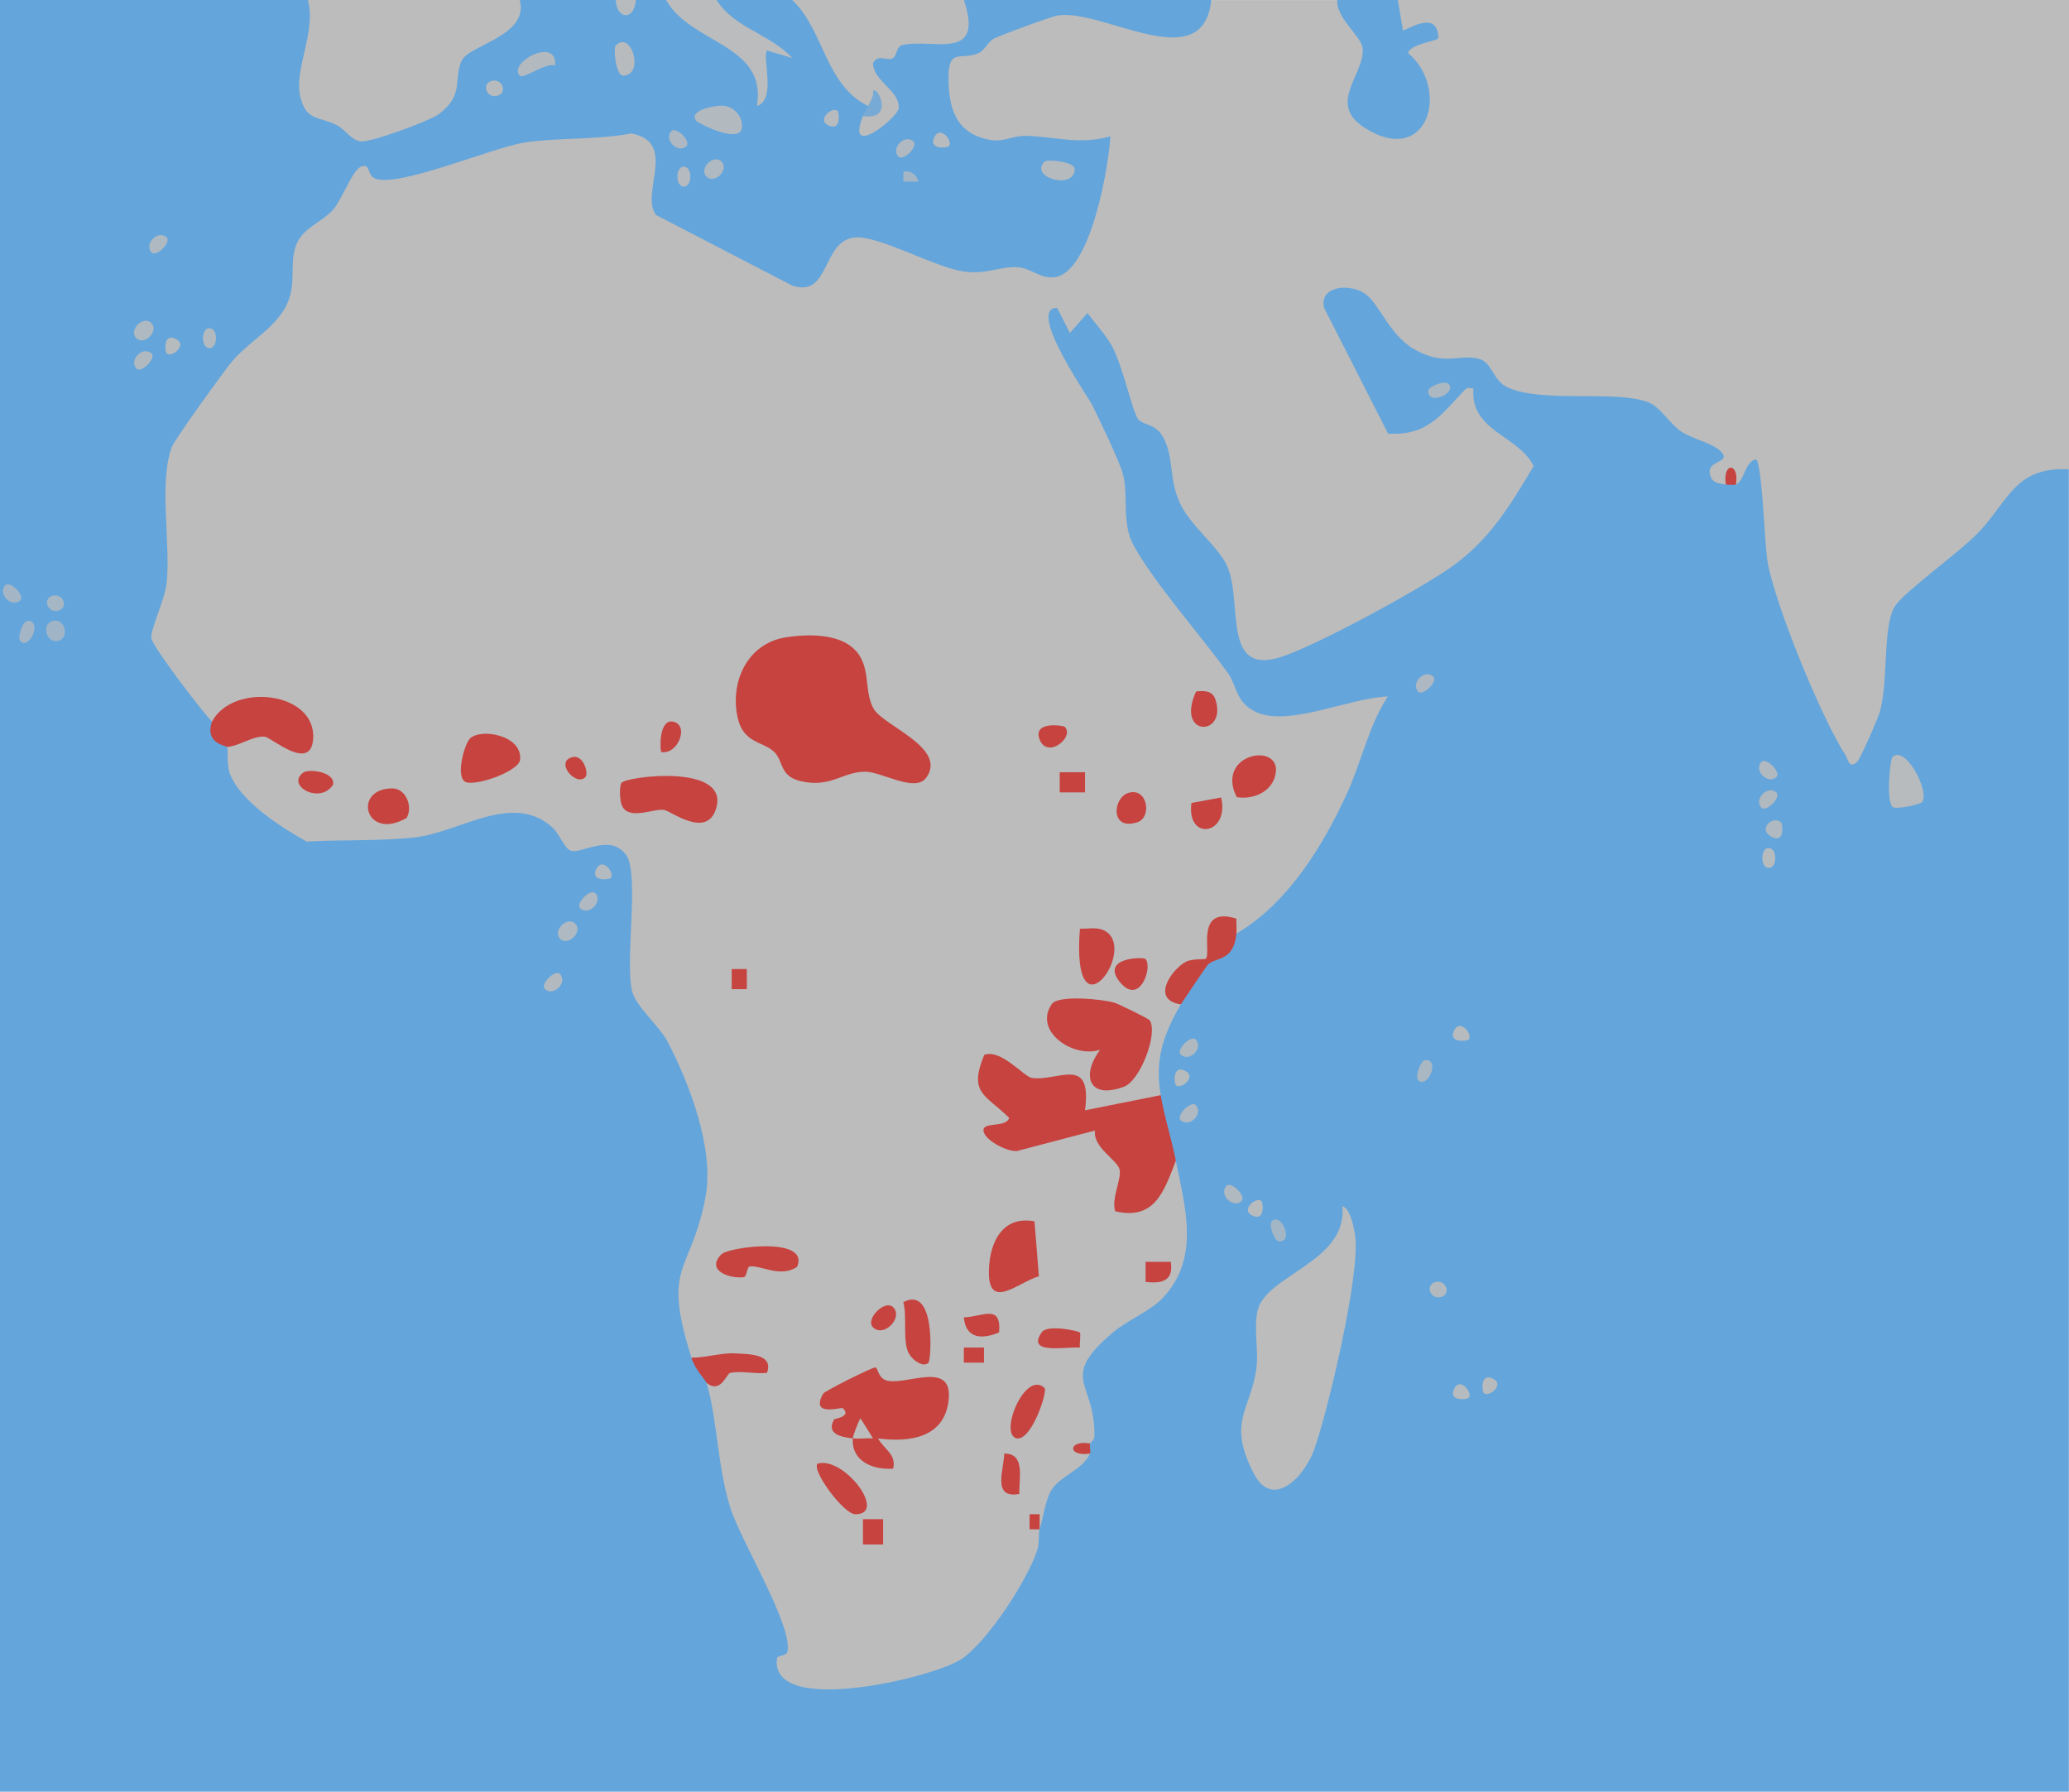 <?xml version="1.0" encoding="UTF-8"?>
<svg id="Lager_1" data-name="Lager 1" xmlns="http://www.w3.org/2000/svg" viewBox="0 0 410 355">
  <defs>
    <style>
      .cls-1 {
        fill: #adb8c2;
      }

      .cls-2 {
        fill: #b6bbbf;
      }

      .cls-3 {
        fill: #b5babf;
      }

      .cls-4 {
        fill: #b0b9c0;
      }

      .cls-5 {
        fill: #b8bbbe;
      }

      .cls-6 {
        fill: #b3bac0;
      }

      .cls-7 {
        fill: #a4b6c5;
      }

      .cls-8 {
        fill: #b2bac0;
      }

      .cls-9 {
        fill: #b4babf;
      }

      .cls-10 {
        fill: #a3b6c5;
      }

      .cls-11 {
        fill: #b7bbbe;
      }

      .cls-12 {
        fill: #c6433f;
      }

      .cls-13 {
        fill: #9fb5c7;
      }

      .cls-14 {
        fill: #b0b9c1;
      }

      .cls-15 {
        fill: #b6bbbe;
      }

      .cls-16 {
        fill: #a5b6c4;
      }

      .cls-17 {
        fill: #bcbcbc;
      }

      .cls-18 {
        fill: #b3babf;
      }

      .cls-19 {
        fill: #77aad4;
      }

      .cls-20 {
        fill: #a9b7c3;
      }

      .cls-21 {
        fill: #abb8c2;
      }

      .cls-22 {
        fill: #b1b9c0;
      }

      .cls-23 {
        fill: #64a5db;
      }

      .cls-24 {
        fill: #c64440;
      }

      .cls-25 {
        fill: #bbbcbd;
      }

      .cls-26 {
        fill: #aeb9c1;
      }

      .cls-27 {
        fill: #c64541;
      }
    </style>
  </defs>
  <path class="cls-23" d="M61,0c2.45.53,3.15,2.75,2.1,6.64-3.89,9.72-2.13,15.33,5.28,16.82,4.8,5.73,22.68-2.17,20.74-10.74l1.03-2.28c5.29-2.79,9.58-6.27,12.86-10.44h19c1.31.62,2.67.6,4,0h6c6.21,3.16,12.14,6.91,17.79,11.28.67-2.1-1-3.97-5.01-5.62-3.17-1.78-4.1-3.67-2.79-5.66h15l3.74,1.29,6.78,12.82c2.45,2.29,3.94,4.58,4.48,6.88,1.57,1,.78,1.54-1,2,2.33,3.96,7.52-1.83,4.08-4.89-7.26-4.3-3.58-7,1.88-10.29,3.93-.97,8.06-1.48,12.41-1.52.06-2.72.6-4.82,1.62-6.29h49c5.09,5.36-5.01,11.17-10.98,9.12-12.91-3.98-23.87-6.78-34.91,3.44-8.27-.92-3.65,14.01,3.15,13.25,2.72-.76,22.75-.71,23.66.07,2.91,2.52-2.86,22.41-5.27,25.69-4.86,6.61-7.04,6.19-14.3,3.34-9.26,1.63-18.41-.05-27.46-5.03-4.54-2.08-7.73-.17-9.55,5.73-1.14,1.86-2.67,3-4.86,3.29-3.23.42-30.57-13.95-31.97-16.75.25-4.53.11-8.77-.42-12.73-13.94-1.77-28.37,1.6-41.69,6.47-5.32,2.26-9.9,2.21-13.74-.16-2.35,5.16-5.95,9.43-10.79,12.8-.11,7.06-2.06,12.89-5.86,17.51-8.46,7.68-19.75,18.96-20.23,30.92,1.34,10.16.41,19.83-2.79,29,3.12,5.21,6.68,10.14,10.66,14.77l-.64,2.29c1.5.99,2.99,3.18,3,5l2.06.69c-2.4,5.06,11.46,15.89,14.06,16.15,11.54,1.13,24.81-1.19,35.59-5.15,7-1.9,13.72.2,17.05,6.94,7.29-2.62,13.43-1.13,13.41,7.73-.31,7.25-.3,14.47.02,21.65,14.41,17.46,19.28,37.92,9.29,58.88-.3,4.02.77,7.92,1.88,11.75l-1.37,2.35c2.71.17,4.89,2.51,3,5l2.49,1.63c1.89,16.26,6.8,31.69,14.74,46.28l.84,4.87c-6.55,7.86,9.34,5.95,14.04,5.28,18.02-2.58,26.62-10.12,31.74-27.84l2.14-1.22.3-2.43c-4.04-4.51,4.74-11.99,9.7-12.57-2.16-.13-2.11-1.37,0-2-3.48-9.39-6.1-17.92,4.31-24.35,11.39-5.17,15.08-13.68,11.86-25.71l.82-5.94c-3.55-2.15-5.58-9.71-3-13-4.99-2.84-1.43-17.13,4-18l-1.04-2.07c3.31-4.79,7.32-8.77,12.04-11.93l.79-2.86c12.35-10.82,20.84-24.66,25.47-41.53-8.92,3.4-17.17,3.87-24.77,1.39-8.04-11.11-16.04-22.37-24-33.78-1.03-13.95-5.63-24.91-13.54-36.57-4.39-5.25-4.29-17.61,3.75-9.47,4.87-4.55,9.31,4.94,11.04,9.29,1.67,7.43,3.35,10.35,8.98,15.14,1.23,9.43,5.34,17.72,12.35,24.88.56,6.7,2.02,12.43,4.37,17.19,20.06-5.61,42.06-17.48,52.68-36.36-5.35-3.17-9.33-7.18-11.94-12.03-2.81,4.01-11.02,9.73-15.92,7.23-1.63-.83-14.2-26.04-13.91-28.11.79-5.65,9.49-5.43,12.64-1.67,5.53,9.67,10.29,12.07,21.42,11.73,3.09,4.72,7.22,7.01,12.36,6.87l15.48.44c4.78.34,8.76,2.68,11.94,7.02,5.88,1.54,8.84,4.15,8.9,7.83-2.68.7-3.04,2.16-1.1,4.37.28-2.18,1.25-2.02,2,0-.05-3.96,1.47-9.45,6.23-4.9.86,15.76,3.41,27.41,9.67,42.16.81,1.91,6.47,14.92,7.3,14.98,3.02.24,5.36-22.4,5.17-24.92l.99-3.38c9.35-8.43,18.27-17.29,26.78-26.58,2.51-1.76,8.65-4.07,9.87-.36v262H0V0h61Z"/>
  <path class="cls-17" d="M265,0c7.22,4.85,8.57,11.34,4.17,19.22-1.25,7.03,16.4,10.33,11.43-3.24-3.59-4.14-3.84-7.02-.77-8.62-3.92,1.34-6.19-5.67-2.83-7.36h133v93c-10.73-.58-11.92,6.21-17.97,12.53-3.74,3.91-14.59,11.66-16.48,14.52-2.54,3.86-1.28,14.84-3.03,20.97-.42,1.47-3.94,9.47-4.54,9.97-1.63,1.38-1.74-.53-2.22-1.28-4.84-7.47-13.99-29.83-15.51-38.47-.54-3.04-1.04-19.33-2.27-20.24-2.27.51-2.25,4.26-3.99,5-.73-1.07-1.4-1.07-2,0-1.15-.17-2.46-.24-2.98-1.52-1.42-3.52,4.34-2.53,2.01-5.01-1.64-1.74-5.56-2.38-7.97-4.04-2.15-1.48-4.02-4.75-6.32-5.68-6.34-2.58-21.08.21-28-3-2.84-1.32-3.12-4.9-5.45-5.59-4.11-1.22-6.84,1.58-13.01-1.95-5.1-2.91-7-9.26-9.89-11.1-3.29-2.09-9.02-1.3-7.99,2.89l12.68,24.92c7.74.43,10.4-3.62,14.83-8.28.8-.84.69-.9,2.08-.65-.7,8.47,9,9.28,11.93,15.37-4.59,7.65-8.37,14.08-15.6,19.47-6.05,4.51-27.66,16.22-34.6,18.39-11.63,3.63-7.4-10.88-10.49-17.95-1.74-3.99-7.37-8.08-9.4-12.6s-1.29-7.54-2.6-11.4c-1.62-4.78-4.49-3.65-5.72-5.28-1.12-1.48-3.07-10.84-5.31-14.69-1.29-2.21-3.18-4.22-4.69-6.29l-3.49,3.98-2.51-4.98c-6.22-.1,6.23,17.81,6.87,19.11,1.4,2.81,5.53,11.37,6.16,13.84,1.12,4.4-.26,9.68,2.04,13.96,3.9,7.27,13.42,18.06,18.71,25.38,1.94,2.68,1.55,6.11,5.97,7.93,6.49,2.67,18.58-3.04,25.75-3.23-3.8,5.87-5.19,12.94-8.14,19.35-4.83,10.49-11.76,21.73-21.86,27.64-3.11-2.82-4.39-1.48-3.84,4.03-6.74,3.01-9.13,6.33-7.16,9.97-3.56,6.13-5.16,11.08-4,18,.63,3.51-14.62,5.17-15.96,4.09-.36-.29-.56-.78-.72-1.32,1.28-4.68-1.84-6.11-9.36-4.28-6.69-5.39-9.31-5.52-7.87-.41,6.28,4.82,6.99,8.09,2.13,9.81,4.94,1.11,10.57.29,16.89-2.47,1.5-.79,7.08,5.62,7.75,7.04s.89,1.86,1.02,3.48c-3.52,10.85,5.84,3.68,6.89-2.7l2.24-.25c1.79,9.15,4.87,19.05-2.45,27.05-2.48,2.71-7.12,4.51-10.02,6.98-10.86,9.21-3.51,9.62-3.66,20.53-.01.85-.83,1.26-.86,1.45-1.07.73-1.07,1.4,0,2-1.72,3.55-6.28,4.49-7.88,7.62-1.03,2.02-1.37,4.91-2.12,7.38q-1.75-1.87,0,0c-.29.95,0,2.58-.44,4.01-1.87,5.96-10.01,18.5-15.22,21.83-5.71,3.65-38.04,11.38-36.38-.29.07-.53,1.86-.44,2.04-1.21,1.22-5.07-9.18-21.89-11.28-28.55-2.6-8.25-2.54-17.27-4.72-24.78,1.54-1.58,3.2-2.9,4.99-3.94-3.64,1.2-6.3.85-7.99-1.06-5.94-18.75-.16-16.43,2.77-31.73,1.82-9.54-3.14-22.59-7.56-30.98-1.62-3.06-6.29-6.9-7-10-1.37-6,1.48-23.21-1.13-26.86-3.22-4.5-9.06.03-11.14-.94-1.12-.52-2.16-3.29-3.44-4.48-7.8-7.21-18.33.84-27.1,1.88-6.6.79-14.85.47-21.65.86-5.01-2.79-13.4-8.1-15.3-13.71-.52-1.54-.29-4.8-.44-5.04,2.91-4.85,7.87-5.06,14.9-.65,1.22-8.04-10.8-9.19-15.32-4.59l-2.58.24c-2.07-2.1-11.88-14.96-12.04-16.54-.18-1.87,2.67-7.58,3.03-10.97.82-7.9-1.59-19.89,1.04-26.96.52-1.41,10.42-15.16,12-17,3.89-4.56,10.13-7.23,11.55-13.45.77-3.35-.14-6.65,1.19-9.81s5.13-4.34,7.24-6.76c1.76-2.03,3.8-7.84,5.52-8.49,1.92-.72,1.12,1.63,2.72,2.33,4.45,1.96,23.13-6.05,29.53-7.08s14.54-.52,21.3-1.83c9.26,1.79,1.7,11.78,4.87,16.15l27.03,14.01c7.68,2.49,5.7-9.14,12.6-9.56,4.66-.28,15.66,5.89,21.17,6.73,4.65.71,7.24-.98,10.75-.83,2.91.12,4.62,2.53,7.77,1.92,6.82-1.31,10.39-21.61,10.74-27.85-6.01,1.75-11.04.07-16.5-.09-3.61-.1-4.74,1.83-9.23.32-5.24-1.76-6.32-6.54-6.35-11.74-.04-6.21,2.51-3.39,6.05-5.02,1.15-.53,1.85-2.34,3.09-2.91,1.64-.75,11.13-4.28,12.49-4.5,8.98-1.43,28.83,12.44,30.44-3.06h25Z"/>
  <path class="cls-17" d="M103,0c1.89,7.12-10.02,8.87-11.5,12-1.71,3.59.57,6.73-4.45,10.55-1.89,1.44-13.55,5.68-15.52,5.47s-3.06-2.36-4.81-3.23c-3.59-1.79-6.12-.76-7.24-5.77-1.22-5.42,3.23-12.66,1.53-19.02h42Z"/>
  <path class="cls-17" d="M191,0c4.25,12.54-6.65,7.42-12.3,8.97-1.03.28-.97,2-1.72,2.53-1.04.74-2.99-.96-3.98,1.02.04,3.57,5.42,5.49,5.08,8.96-.18,1.82-10.61,10.31-7.08,1.52,2.11-.96,2.89-2.33,2.34-4.12.64,1.5.55,2.8-1.34,2.12-8.55-4.24-8.66-14.98-15-21h34Z"/>
  <path class="cls-23" d="M277,0l1.01,6c.37.27,6.92-4.42,7,1.49.01.73-5.27.99-5.99,3.01,8.47,7.17,3.9,22.92-8.74,14.72-7.36-4.77.27-10.63-.26-15.7-.24-2.31-5.33-6.01-5.02-9.52h12Z"/>
  <path class="cls-25" d="M142,0c3.47,5.55,10.67,6.76,14.99,11.5l-4.99-1.5c-1.01,1.42,1.91,9.73-2,11,2.04-12.3-13.07-12.21-18.01-21h10Z"/>
  <path class="cls-5" d="M126,0c-.26,3.96-3.69,4.07-4,0h4Z"/>
  <path class="cls-17" d="M266.01,239.01c1.62.32,2.36,4.61,2.54,5.94,1.02,7.43-5.28,34.1-8.05,42.06-1.96,5.64-8.28,12.15-12.01,5-5.33-10.21-.78-12.47.44-20.57.57-3.73-.55-8.04.27-11.73,1.59-7.1,17.91-9.68,16.8-20.7Z"/>
  <path class="cls-12" d="M233,230c-2.36,6.14-4.21,11.82-12,10-.84-2.49,1.32-6.43.85-8.31s-5.34-4.38-4.86-7.69l-15.48,4.06c-1.95.12-5.81-1.88-6.5-3.58-1.02-2.51,4.34-.81,4.97-2.99-4.71-4.66-8.11-4.81-4.94-12.48,3.33-1.24,7.87,4.34,9.42,4.56,5.25.77,12-4.65,10.55,6.42l15-3c.72,4.34,2.15,8.63,3,13Z"/>
  <path class="cls-12" d="M45,148c-.18-.28-4.49-.64-3-5,4.15-7.88,20.81-5.98,20.05,3.49-.52,6.52-8.28-.38-9.57-.52-2.32-.24-5.07,1.88-7.48,2.02Z"/>
  <path class="cls-24" d="M234,199c-6.1-.87-1.79-7.04,1.06-8.47,1.25-.63,3.69-.37,3.89-.57,1.15-1.15-2.2-10.51,6.06-7.95-.05.99.09,2.02,0,3-.58,5.76-4.3,4.51-5.75,6.25-.31.37-4.95,7.24-5.25,7.75Z"/>
  <path class="cls-12" d="M137,269c2.79.05,5.82-.98,8.56-.85,3.28.15,7.73.2,6.44,3.85-2.31.29-5.13-.45-7.31.02-.74.16-1.86,4.23-4.69,1.98-.17-.59-2.21-2.51-3-5Z"/>
  <path class="cls-11" d="M380.91,158.9c-.32.47-5.06,1.54-5.81,1.01-1.42-1-.55-9.48-.09-9.92,2.55-2.44,7.4,6.71,5.9,8.91Z"/>
  <path class="cls-18" d="M138.01,23.98c-1.84-2.19,4.01-3.19,5.43-3.01,2.18.27,3.86,2.21,3.56,4.51-.66,3.04-8.64-1.08-8.99-1.5Z"/>
  <path class="cls-18" d="M110,12.99c-1.73-.7-6.29,2.75-7,2-2.45-2.62,7.55-7.9,7-2Z"/>
  <path class="cls-5" d="M122.01,9.01c3.1-3.17,5.79,5.86,1.49,5.97-1.47.04-2-5.46-1.49-5.97Z"/>
  <path class="cls-3" d="M207.01,32.01c.52-.5,6.01.03,5.97,1.49-.12,4.3-9.15,1.61-5.97-1.49Z"/>
  <path class="cls-13" d="M10.51,123.01c2.45-.54,3.33,3.47.97,3.99s-3.33-3.47-.97-3.99Z"/>
  <path class="cls-19" d="M171,23c.27-.67.65-1.36,1-2,.52-.97,1.15-1.8,1.01-2.99.89-1.1,4.32,5.93-2.01,4.99Z"/>
  <path class="cls-26" d="M29.99,64.01c1.59,1.59-1.4,4.58-2.99,2.99s1.4-4.58,2.99-2.99Z"/>
  <path class="cls-21" d="M287,76.01c1.91,1.77-4,4.48-3.98,1.49.01-1.03,3.31-2.11,3.98-1.49Z"/>
  <path class="cls-7" d="M4.01,127c-.62-.67.47-3.96,1.49-3.98,2.98-.03.28,5.88-1.49,3.98Z"/>
  <path class="cls-10" d="M252.01,242c1.77-1.91,4.48,4,1.49,3.98-1.03-.01-2.11-3.31-1.49-3.98Z"/>
  <path class="cls-20" d="M281.01,214c-.62-.67.47-3.96,1.49-3.98,2.98-.03.28,5.88-1.49,3.98Z"/>
  <path class="cls-26" d="M113.99,183.01c1.59,1.59-1.4,4.58-2.99,2.99s1.4-4.58,2.99-2.99Z"/>
  <path class="cls-26" d="M142.99,32.01c1.59,1.59-1.4,4.58-2.99,2.99s1.4-4.58,2.99-2.99Z"/>
  <path class="cls-8" d="M110.99,193c1.51,1.71-1.3,4.49-2.99,2.99-1.07-.96,2.05-4.06,2.99-2.99Z"/>
  <path class="cls-14" d="M181,28.01c1.07.94-2.03,4.06-2.99,2.99-1.5-1.69,1.28-4.5,2.99-2.99Z"/>
  <path class="cls-22" d="M30,70.01c1.07.94-2.03,4.06-2.99,2.99-1.5-1.69,1.28-4.5,2.99-2.99Z"/>
  <path class="cls-4" d="M236.99,206c1.51,1.71-1.3,4.49-2.99,2.99-1.07-.96,2.05-4.06,2.99-2.99Z"/>
  <path class="cls-14" d="M117.99,177c1.51,1.71-1.3,4.49-2.99,2.99-1.07-.96,2.05-4.06,2.99-2.99Z"/>
  <path class="cls-7" d="M4,118.99c-1.71,1.51-4.49-1.3-2.99-2.99.96-1.07,4.06,2.05,2.99,2.99Z"/>
  <path class="cls-16" d="M10.51,118.01c2.12-.48,3.11,2.51.97,2.99s-3.11-2.51-.97-2.99Z"/>
  <path class="cls-14" d="M236.99,219c1.51,1.71-1.3,4.49-2.99,2.99-1.07-.96,2.05-4.06,2.99-2.99Z"/>
  <path class="cls-22" d="M246,237.99c-1.71,1.51-4.49-1.3-2.99-2.99.96-1.07,4.06,2.05,2.99,2.99Z"/>
  <path class="cls-1" d="M284,134.01c1.07.96-2.05,4.06-2.99,2.99-1.51-1.71,1.3-4.49,2.99-2.99Z"/>
  <path class="cls-1" d="M136,28.99c-1.71,1.51-4.49-1.3-2.99-2.99.96-1.07,4.06,2.05,2.99,2.99Z"/>
  <path class="cls-8" d="M41.5,65.02c1.77.02,1.7,3.98,0,3.96s-1.7-3.98,0-3.96Z"/>
  <path class="cls-11" d="M97.51,16.01c2.12-.48,3.11,2.51.97,2.99s-3.11-2.51-.97-2.99Z"/>
  <path class="cls-15" d="M350.5,168.02c1.77.02,1.7,3.98,0,3.96s-1.7-3.98,0-3.96Z"/>
  <path class="cls-26" d="M352.99,163.01c.29.29.64,3.8-1.48,2.99-3.62-1.38-.26-4.72,1.48-2.99Z"/>
  <path class="cls-18" d="M284.51,254.01c2.12-.48,3.11,2.51.97,2.99s-3.11-2.51-.97-2.99Z"/>
  <path class="cls-22" d="M352,157.01c1.07.96-2.05,4.06-2.99,2.99-1.51-1.71,1.3-4.49,2.99-2.99Z"/>
  <path class="cls-9" d="M135.5,33.02c1.77.02,1.7,3.98,0,3.96s-1.7-3.98,0-3.96Z"/>
  <path class="cls-22" d="M352,153.99c-1.69,1.5-4.5-1.28-2.99-2.99.94-1.07,4.06,2.03,2.99,2.99Z"/>
  <path class="cls-26" d="M33,47.01c1.07.96-2.05,4.06-2.99,2.99-1.51-1.71,1.3-4.49,2.99-2.99Z"/>
  <path class="cls-6" d="M121,173.99c-.37.34-3.74.63-2.99-1.48,1.11-3.09,4.03.51,2.99,1.48Z"/>
  <path class="cls-11" d="M165.99,22c.34.37.63,3.74-1.48,2.99-3.09-1.11.51-4.03,1.48-2.99Z"/>
  <path class="cls-11" d="M294.01,276c-.34-.37-.63-3.74,1.48-2.99,3.09,1.11-.51,4.03-1.48,2.99Z"/>
  <path class="cls-2" d="M291,276.99c-.37.34-3.74.63-2.99-1.48,1.11-3.09,4.03.51,2.99,1.48Z"/>
  <path class="cls-11" d="M249.99,238c.34.37.63,3.74-1.48,2.99-3.09-1.11.51-4.03,1.48-2.99Z"/>
  <path class="cls-15" d="M33.01,70c-.34-.37-.63-3.74,1.48-2.99,3.09,1.11-.51,4.03-1.48,2.99Z"/>
  <path class="cls-11" d="M188,28.99c-.37.34-3.74.63-2.99-1.48,1.11-3.09,4.03.51,2.99,1.48Z"/>
  <path class="cls-15" d="M233.01,215c-.34-.37-.63-3.74,1.48-2.99,3.09,1.11-.51,4.03-1.48,2.99Z"/>
  <path class="cls-11" d="M291,205.99c-.37.34-3.74.63-2.99-1.48,1.11-3.09,4.03.51,2.99,1.48Z"/>
  <path class="cls-12" d="M216,286c-.11.63.18,1.62,0,2-4.52.69-4.38-2.73,0-2Z"/>
  <path class="cls-12" d="M342,96c-.69-4.52,2.73-4.38,2,0-.26.11-1.54.07-2,0Z"/>
  <path class="cls-7" d="M182,35.99h-2.99s0-1.98,0-1.98c1.38-.31,2.66.54,2.99,1.98Z"/>
  <path class="cls-12" d="M155.76,126.27c4.08-.62,10.05-.79,13.31,2.16,3.74,3.38,1.97,8.29,4.03,11.97,1.92,3.43,14.68,7.75,10.46,13.67-2.18,3.07-8.86-1.17-12.07-1.17-4.56,0-6.83,3.25-12.79,1.88-4.25-.97-3.4-3.92-5.24-5.75-2.15-2.15-6.1-1.68-7.26-6.73-1.65-7.23,1.97-14.88,9.55-16.02Z"/>
  <path class="cls-12" d="M169,285c-2.5-.26-5.34-.97-3.69-3.78.07-.12,3.56-.53,1.68-2.22-.25-.22-6.57,1.84-3.86-2.88.29-.5,9.58-5.17,10.32-5.18.57,0,.47,2.22,2.46,2.64,3.97.82,12.96-4.07,12.07,3.86-.84,7.46-7.72,8.38-13.98,7.57,1.09,2.07,3.69,3.12,2.99,5.98-4.08.3-8.3-1.51-7.99-5.99,1.56-3.64,2.28-3.87,2.15-.69l-2.15.69Z"/>
  <path class="cls-12" d="M227.83,202.15c1.7,2.69-1.91,11.95-5.06,13.15-6.99,2.65-8.59-2.17-4.77-7.29-5.41,1.71-13.29-3.73-9.56-9.08,1.27-1.82,9.93-.99,12.39-.26.79.23,6.79,3.16,7,3.49Z"/>
  <path class="cls-12" d="M123.14,155.13c.8-1.29,21.75-3.99,18.72,5.21-1.94,5.87-8.95.29-10.32.12-2.11-.27-7.26,2.27-8.39-1.1-.31-.92-.46-3.49,0-4.22Z"/>
  <path class="cls-12" d="M205,241.99l.87,10.89c-4.13,1.16-10.19,7.16-9.9-1.33.19-5.55,2.74-10.72,9.03-9.56Z"/>
  <path class="cls-12" d="M92.13,154.87c-1.87-1.2-.03-7.7,1.09-8.63,2.39-2,10.28-.46,9.85,4.25-.22,2.42-9.24,5.47-10.94,4.38Z"/>
  <path class="cls-12" d="M157.99,250.98c-3.26,2.28-7.22-.32-9.38-.05-.66.08-.56,2.03-1.23,2.12-2.76.37-7.66-1.34-4.39-4.56,1.41-1.39,17.49-3.6,14.99,2.48Z"/>
  <path class="cls-12" d="M214,184c1.38.06,3.03-.28,4.33.17,8.09,2.85-6.17,23.12-4.33-.17Z"/>
  <path class="cls-12" d="M245.07,157.94c-4.51-9,9.89-11.21,7.52-3.89-.98,3.03-4.45,4.41-7.52,3.89Z"/>
  <path class="cls-12" d="M162.01,290c5.26-1.52,13.94,10.05,7.49,10.03-2.3,0-8.73-8.7-7.49-10.03Z"/>
  <path class="cls-12" d="M183.99,270c-.93.97-2.94-.26-3.82-1.71-1.42-2.33-.34-7.48-1.17-10.28,6.48-3.48,5.54,11.42,4.99,11.99Z"/>
  <path class="cls-12" d="M77.7,156.21c2.75-.02,4.18,3.64,2.87,5.86-8.21,4.7-10.81-5.8-2.87-5.86Z"/>
  <path class="cls-12" d="M206.99,275.01c.65.61-2.5,10.4-5.48,9.99-3.68-.72,1.6-13.63,5.48-9.99Z"/>
  <path class="cls-12" d="M241.99,158.01c1.71,7.51-6.92,8.74-5.89,1.09l5.89-1.09Z"/>
  <path class="cls-12" d="M226.99,190.01c1.48,1.51-1.11,9.44-5.07,4.57s4.63-5.02,5.07-4.57Z"/>
  <path class="cls-12" d="M237.02,137.01c1.7-.19,3.27-.18,3.85,1.64,2.34,7.36-8.02,7.45-3.85-1.64Z"/>
  <path class="cls-12" d="M223.6,157.1c3.83-1.17,4.72,4.86,1.8,5.81-5.5,1.79-4.87-4.87-1.8-5.81Z"/>
  <path class="cls-12" d="M213.99,264.03c.24.29-.12,2.14.01,2.97-3.08-.18-10.71,1.43-7.55-3.04,1.14-1.61,7.28-.25,7.54.07Z"/>
  <path class="cls-12" d="M197.99,263.99c-3.25,1.39-6.61,1.38-6.99-2.98,3.67-.06,7.44-2.81,6.99,2.98Z"/>
  <path class="cls-12" d="M202,296.01c-5.46.99-3.08-4.73-2.99-8,4.28-.07,2.86,5.05,2.99,8Z"/>
  <path class="cls-12" d="M60.09,153.08c1.08-.8,6.4-.17,5.91,2.4-2.58,3.99-9.4.18-5.91-2.4Z"/>
  <rect class="cls-12" x="171.01" y="301" width="3.99" height="5.01"/>
  <rect class="cls-12" x="210" y="153.01" width="5.01" height="3.99"/>
  <path class="cls-12" d="M131.01,149c-.3-1.47-.23-6.66,2.48-5.99,3.11.77.85,6.59-2.48,5.99Z"/>
  <path class="cls-12" d="M232,250.01c.6,3.78-1.72,4.36-4.99,3.99v-3.99s4.99,0,4.99,0Z"/>
  <path class="cls-12" d="M211,144.01c2.01,2.03-3.48,6.49-4.99,2.49-1.4-3.72,4.72-2.75,4.99-2.49Z"/>
  <path class="cls-12" d="M176.99,259.01c2.07,2.08-1.88,6.07-3.99,3.99-1.62-1.6,2.37-5.61,3.99-3.99Z"/>
  <path class="cls-12" d="M115.99,153.99c-1.93,1.93-6.18-3.18-2.48-3.99,2.11-.46,3.21,3.26,2.48,3.99Z"/>
  <rect class="cls-12" x="191" y="267" width="3.99" height="2.99"/>
  <rect class="cls-27" x="145" y="192" width="2.99" height="3.99"/>
  <rect class="cls-12" x="203.51" y="300.51" width="2.99" height="1.99" transform="translate(-97.02 505.73) rotate(-89.85)"/>
  <path class="cls-17" d="M169,285c.04-.58,1.05-3.23,1.5-4l2.5,3.99c-1.31-.07-2.69.14-4,.01Z"/>
</svg>